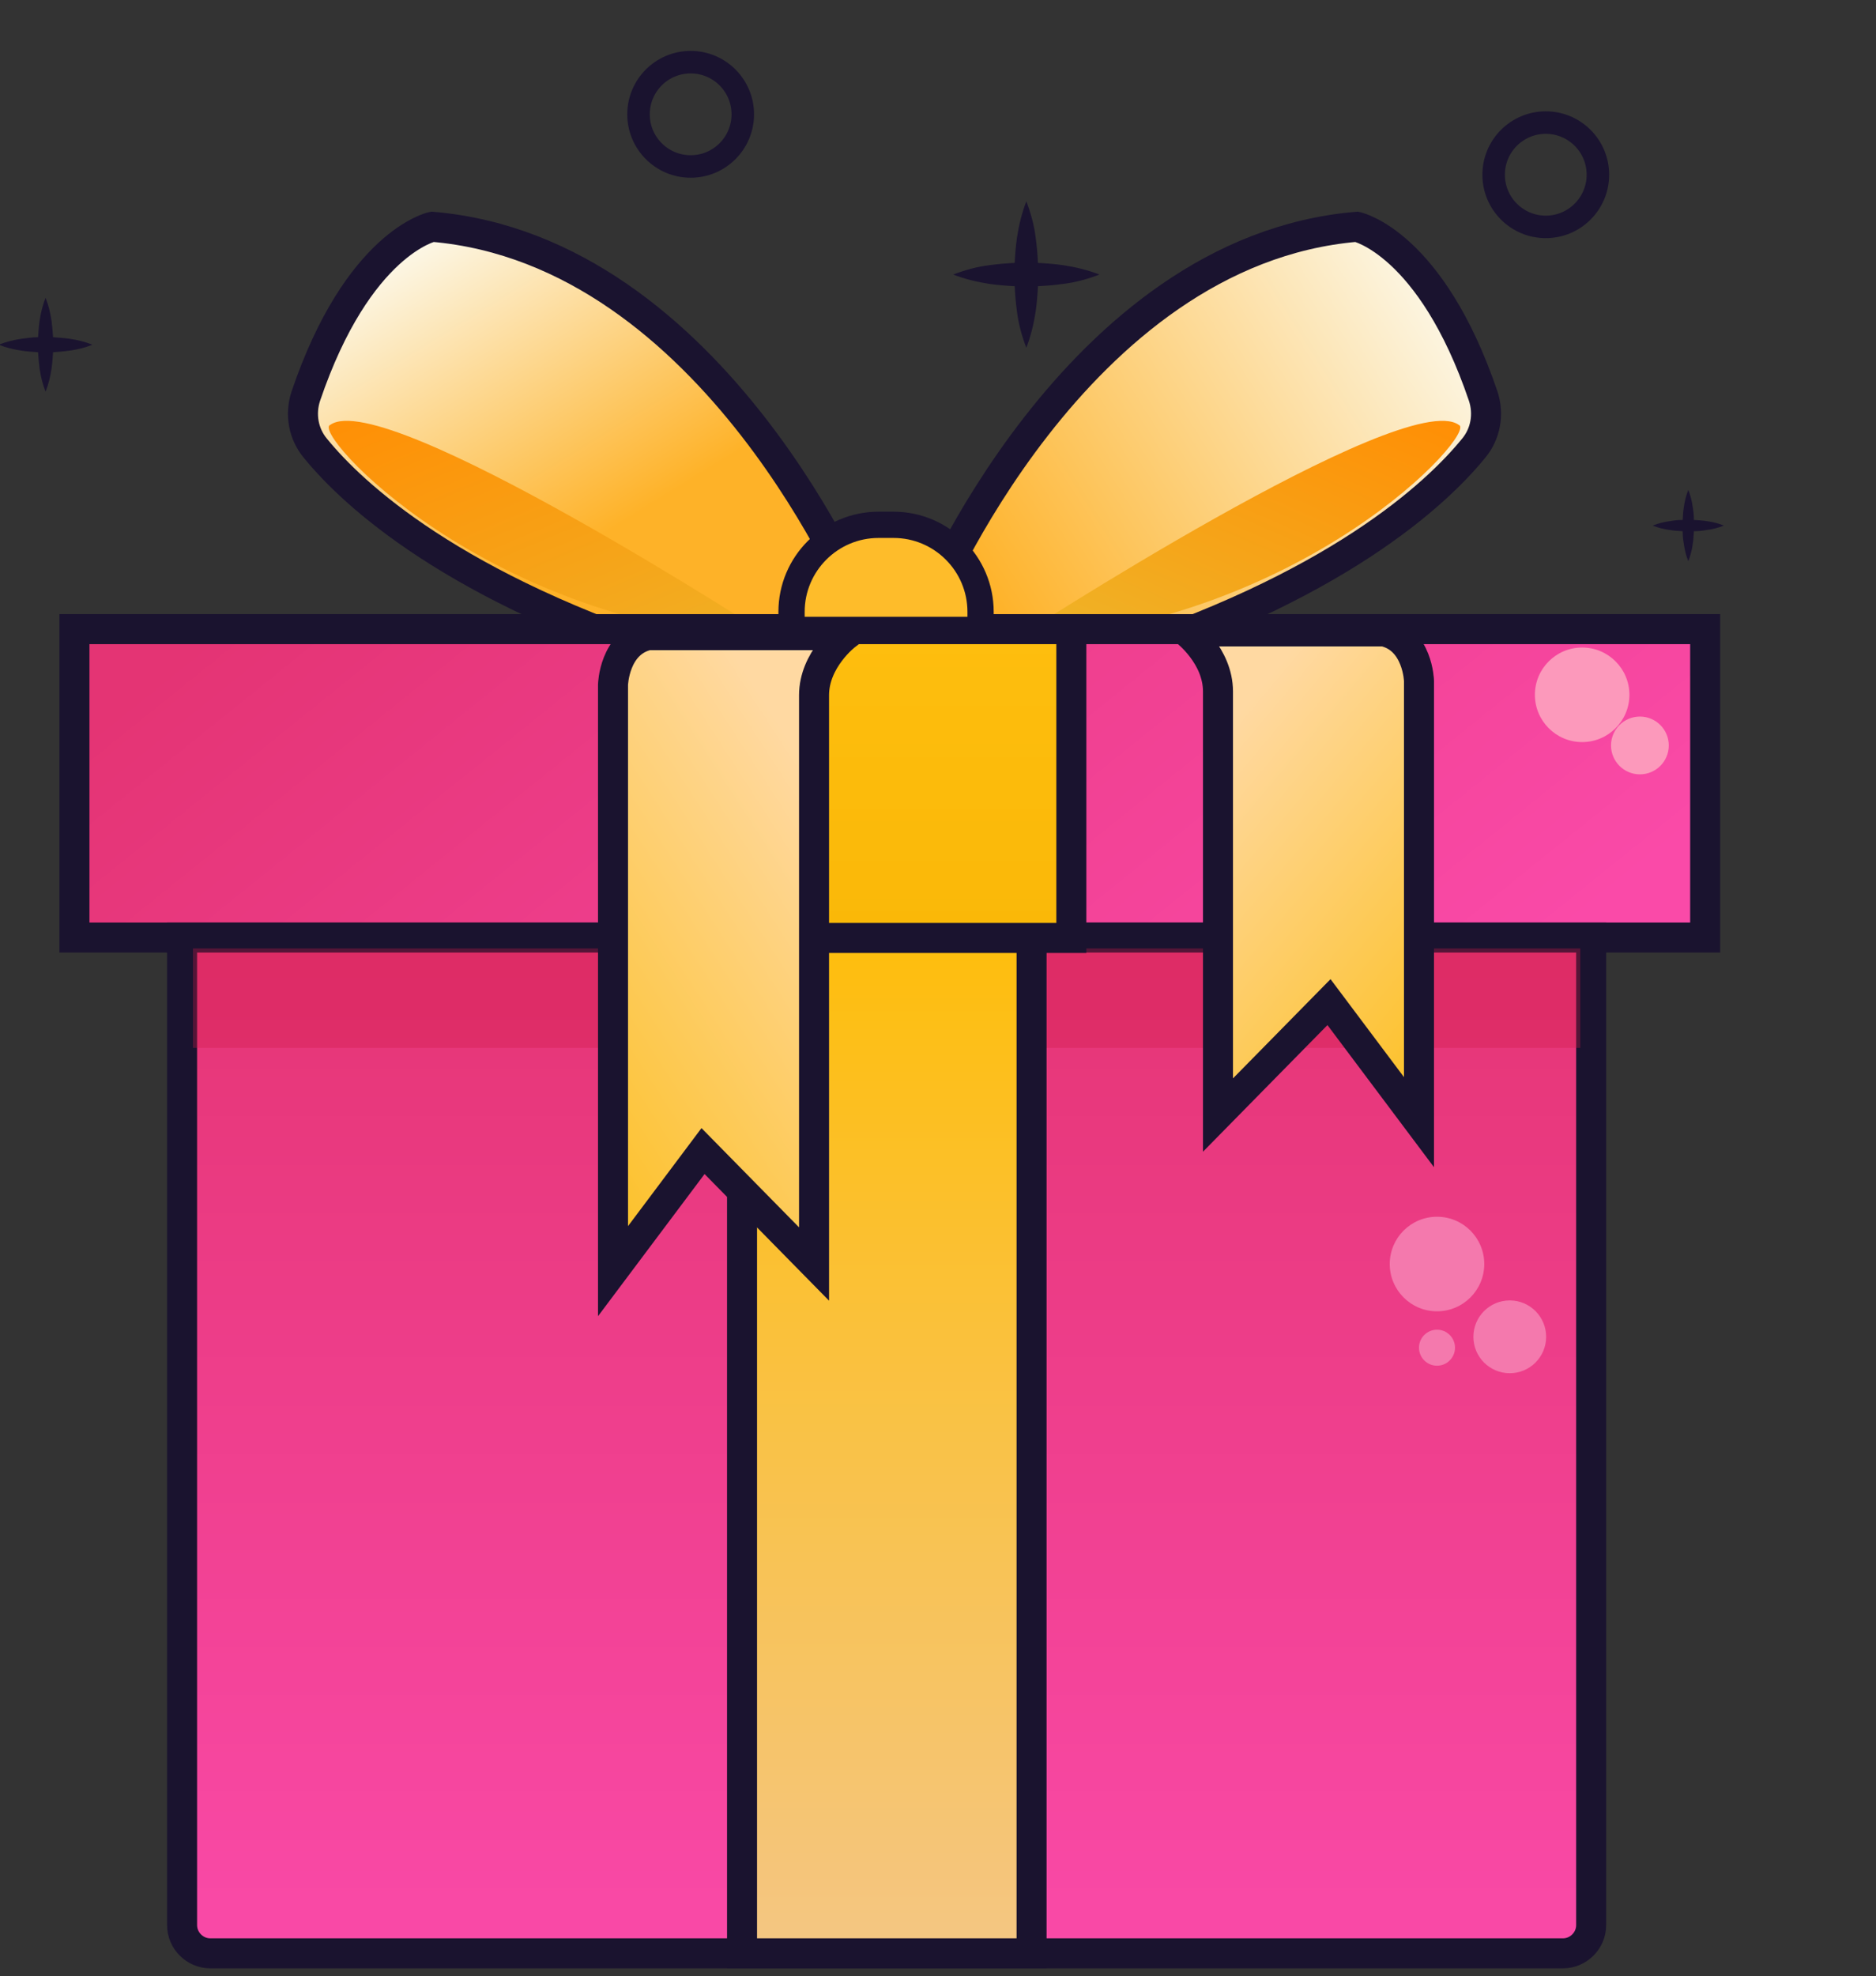 <?xml version="1.0" encoding="utf-8"?>
<svg version="1.1" xmlns="http://www.w3.org/2000/svg" xmlns:xlink="http://www.w3.org/1999/xlink" x="0px" y="0px"
	 viewBox="0 0 500.2 526.7" style="enable-background:new 0 0 500.2 526.7;" xml:space="preserve">
<rect x="0" y="0" width="500.2" height="526.7" fill="#333333" stroke="none"/>
<style type="text/css">
	.st0{fill:url(#Path_1_2_);stroke:#1A132F;stroke-width:8;stroke-miterlimit:10;}
	.st1{fill:url(#Path_2_2_);}
	.st2{fill:url(#Path_3_2_);stroke:#1A132F;stroke-width:8;stroke-miterlimit:10;}
	.st3{fill:url(#Path_4_2_);}
	.st4{fill:url(#Rectangle_1_2_);stroke:#1A132F;stroke-width:8;stroke-miterlimit:10;}
	.st5{fill:url(#Rectangle_2_2_);stroke:#1A132F;stroke-width:8;stroke-miterlimit:10;}
	.st6{opacity:0.33;fill:#CF1B48;enable-background:new    ;}
	.st7{fill:url(#Rectangle_3_2_);stroke:#1A132F;stroke-width:8;stroke-miterlimit:10;}
	.st8{fill:url(#Rectangle_7_2_);stroke:#1A132F;stroke-width:8;stroke-miterlimit:10;}
	.st9{fill:#FEBC2A;stroke:#1A132F;stroke-width:7;stroke-miterlimit:10;}
	.st10{fill:none;}
	.st11{fill:none;stroke:#1A132F;stroke-width:6;stroke-linecap:round;stroke-miterlimit:10;}
	.st12{fill:#F479AD;}
	.st13{fill:#FC99BB;}
	.st14{fill:#1A132F;}
	.st15{fill:url(#Path_10_2_);stroke:#1A132F;stroke-width:8;}
	.st16{fill:url(#Path_11_2_);stroke:#1A132F;stroke-width:8;}
</style>
<g id="Group_16_1_" transform="translate(-1395.65 -1491.533)">
	<g id="Group_1_1_" transform="translate(1789.504 1629.971)">
		
			<linearGradient id="Path_1_2_" gradientUnits="userSpaceOnUse" x1="-712.178" y1="1342.822" x2="-711.343" y2="1343.24" gradientTransform="matrix(162.989 0 0 -129.467 115937 173859.078)">
			<stop  offset="0" style="stop-color:#FEB228"/>
			<stop  offset="1" style="stop-color:#FCF6E4"/>
		</linearGradient>
		<path id="Path_1_1_" class="st0" d="M-146.5,23.6c0,0,38.9-95.2,114.4-101.6c0,0,19.8,4.2,33.7,45.1c1.6,4.8,0.7,10.1-2.6,14
			c-9.8,12-36.6,37.3-99.1,57C-184.9,64.8-146.5,23.6-146.5,23.6z"/>
		
			<linearGradient id="Path_2_2_" gradientUnits="userSpaceOnUse" x1="-712.277" y1="1342.132" x2="-711.503" y2="1343.012" gradientTransform="matrix(123.566 0 0 -60.603 87912.164 81366.766)">
			<stop  offset="0" style="stop-color:#F0B125"/>
			<stop  offset="1" style="stop-color:#FF8F05"/>
		</linearGradient>
		<path id="Path_2_1_" class="st1" d="M-123.9,32.3c0,0,104.5-67.9,119-57.5C0.4-23.4-46.1,28.3-123.9,32.3z"/>
	</g>
	<g id="Group_2_1_" transform="translate(1626.101 1629.971)">
		
			<linearGradient id="Path_3_2_" gradientUnits="userSpaceOnUse" x1="-548.708" y1="1343.382" x2="-548.312" y2="1342.873" gradientTransform="matrix(162.99 0 0 -129.467 89304.773 173859.078)">
			<stop  offset="0" style="stop-color:#FCF6E4"/>
			<stop  offset="1" style="stop-color:#FEB228"/>
		</linearGradient>
		<path id="Path_3_1_" class="st2" d="M-0.8,23.6c0,0-38.9-95.2-114.4-101.6c0,0-19.8,4.2-33.7,45.1c-1.6,4.8-0.7,10.1,2.6,14
			c9.8,12,36.6,37.3,99.1,57C37.5,64.8-0.8,23.6-0.8,23.6z"/>
		
			<linearGradient id="Path_4_2_" gradientUnits="userSpaceOnUse" x1="-548.131" y1="1342.009" x2="-549.014" y2="1343.039" gradientTransform="matrix(123.566 0 0 -60.603 67695.797 81366.766)">
			<stop  offset="0" style="stop-color:#F0B125"/>
			<stop  offset="1" style="stop-color:#FF8F05"/>
		</linearGradient>
		<path id="Path_4_1_" class="st3" d="M-23.4,32.3c0,0-104.5-67.9-119-57.5C-147.7-23.4-101.3,28.3-23.4,32.3z"/>
	</g>
	
		<linearGradient id="Rectangle_1_2_" gradientUnits="userSpaceOnUse" x1="1077.621" y1="2972.912" x2="1078.588" y2="2972.686" gradientTransform="matrix(449.82 0 0 -85.024 -483318.5 254459.641)">
		<stop  offset="0" style="stop-color:#E43474"/>
		<stop  offset="1" style="stop-color:#FA4AA8"/>
	</linearGradient>
	<rect id="Rectangle_1_1_" x="1415.5" y="1659.2" class="st4" width="434.8" height="82.2"/>
	
		<linearGradient id="Rectangle_2_2_" gradientUnits="userSpaceOnUse" x1="1078.068" y1="2973.703" x2="1078.068" y2="2972.736" gradientTransform="matrix(388.722 0 0 -280.095 -417436.75 834660.625)">
		<stop  offset="0" style="stop-color:#E53575"/>
		<stop  offset="1" style="stop-color:#FA4AA8"/>
	</linearGradient>
	<path id="Rectangle_2_1_" class="st5" d="M1444.2,1741.4h375.7l0,0v263.2c0,4.1-3.4,7.5-7.5,7.5h-360.7c-4.1,0-7.5-3.4-7.5-7.5
		V1741.4L1444.2,1741.4z"/>
	<rect id="Rectangle_5_1_" x="1447.1" y="1744.3" class="st6" width="369.9" height="26.5"/>
	
		<linearGradient id="Rectangle_3_2_" gradientUnits="userSpaceOnUse" x1="1077.136" y1="2973.703" x2="1077.136" y2="2972.736" gradientTransform="matrix(79.876 0 0 -280.119 -84405.211 834731.938)">
		<stop  offset="0" style="stop-color:#FEBE0E"/>
		<stop  offset="1" style="stop-color:#F4C684"/>
	</linearGradient>
	<rect id="Rectangle_3_1_" x="1593.5" y="1741.4" class="st7" width="77.2" height="270.7"/>
	
		<linearGradient id="Rectangle_7_2_" gradientUnits="userSpaceOnUse" x1="1077.389" y1="2973.284" x2="1077.389" y2="2972.317" gradientTransform="matrix(101.876 0 0 -85.119 -108128.016 254742.172)">
		<stop  offset="0" style="stop-color:#FEBE0E"/>
		<stop  offset="1" style="stop-color:#FAB808"/>
	</linearGradient>
	<rect id="Rectangle_7_1_" x="1582.8" y="1659.2" class="st8" width="98.5" height="82.3"/>
	<path id="Rectangle_4_1_" class="st9" d="M1629.9,1631.4h4c12.8,0,23.2,10.4,23.2,23.2v4.8l0,0h-50.4l0,0v-4.8
		C1606.7,1641.8,1617.1,1631.4,1629.9,1631.4z"/>
	<g id="Group_4_1_" transform="translate(1543.333 2112.356)">
		<line id="Line_1_1_" class="st10" x1="-104.4" y1="-94.1" x2="288.9" y2="-94.1"/>
		<line id="Line_2_1_" class="st10" x1="314.1" y1="-94.1" x2="339.2" y2="-94.1"/>
	</g>
	<g id="Group_5_1_" transform="translate(2022.612 1567.433)">
		<line id="Line_4_1_" class="st10" x1="-144.9" y1="-75.9" x2="-144.9" y2="-37.1"/>
		<line id="Line_5_1_" class="st10" x1="-163" y1="-56.5" x2="-126.8" y2="-56.5"/>
	</g>
	<circle id="Ellipse_3_1_" class="st11" cx="1807.8" cy="1538.1" r="13.9"/>
	<circle id="Ellipse_6_1_" class="st11" cx="1579.8" cy="1522" r="13.9"/>
	<circle id="Ellipse_7_1_" class="st12" cx="1778.8" cy="1828.4" r="12.6"/>
	<circle id="Ellipse_10_1_" class="st13" cx="1817.5" cy="1676.7" r="12.6"/>
	<circle id="Ellipse_11_1_" class="st13" cx="1832.9" cy="1690.2" r="7.7"/>
	<circle id="Ellipse_8_1_" class="st12" cx="1798.2" cy="1847.8" r="9.7"/>
	<circle id="Ellipse_9_1_" class="st12" cx="1778.8" cy="1850.7" r="4.8"/>
	<path id="Path_5_1_" class="st14" d="M1855.3,1631.6c-1.5-0.6-3.1-1-4.7-1.2c-1.1-0.2-2.2-0.2-3.3-0.3c0-1.1-0.1-2.2-0.3-3.3
		c-0.2-1.6-0.6-3.2-1.2-4.7c-0.6,1.5-1,3.1-1.2,4.7c-0.2,1.1-0.2,2.2-0.3,3.3c-1.1,0-2.2,0.1-3.3,0.3c-1.6,0.2-3.2,0.6-4.7,1.2
		c1.5,0.6,3.1,1,4.7,1.2c1.1,0.2,2.2,0.2,3.3,0.3c0,1.1,0.1,2.2,0.3,3.3c0.2,1.6,0.6,3.2,1.2,4.7c0.6-1.5,1-3.1,1.2-4.7
		c0.2-1.1,0.2-2.2,0.3-3.3c1.1,0,2.2-0.1,3.3-0.3C1852.2,1632.6,1853.8,1632.2,1855.3,1631.6z"/>
	<path id="Path_6_1_" class="st14" d="M1420.3,1583.4c-2-0.8-4.1-1.3-6.2-1.6c-1.4-0.2-2.8-0.3-4.3-0.4c-0.1-1.4-0.2-2.8-0.4-4.3
		c-0.3-2.1-0.8-4.2-1.6-6.2c-0.8,2-1.3,4.1-1.6,6.2c-0.2,1.4-0.3,2.8-0.4,4.3c-1.4,0-2.8,0.2-4.3,0.4c-2.1,0.3-4.2,0.8-6.2,1.6
		c2,0.8,4.1,1.3,6.2,1.6c1.4,0.2,2.8,0.3,4.3,0.4c0.1,1.4,0.2,2.8,0.4,4.3c0.3,2.1,0.8,4.2,1.6,6.2c0.8-2,1.3-4.1,1.6-6.2
		c0.2-1.4,0.3-2.8,0.4-4.3c1.4-0.1,2.8-0.2,4.2-0.4C1416.3,1584.7,1418.3,1584.2,1420.3,1583.4z"/>
	<path id="Path_7_1_" class="st14" d="M1688.8,1564.7c-3.1-1.2-6.4-2-9.7-2.5c-2.2-0.3-4.5-0.5-6.7-0.6c-0.1-2.2-0.3-4.5-0.6-6.7
		c-0.4-3.3-1.3-6.6-2.5-9.7c-1.2,3.1-2,6.4-2.5,9.7c-0.3,2.2-0.5,4.5-0.6,6.7c-2.2,0.1-4.5,0.3-6.7,0.6c-3.3,0.4-6.6,1.3-9.7,2.5
		c3.1,1.2,6.4,2,9.7,2.5c2.2,0.3,4.5,0.5,6.7,0.6c0.1,2.2,0.3,4.5,0.6,6.7c0.4,3.3,1.3,6.6,2.5,9.7c1.2-3.1,2-6.4,2.5-9.7
		c0.3-2.2,0.5-4.5,0.6-6.7c2.2-0.1,4.5-0.3,6.7-0.6C1682.4,1566.8,1685.7,1565.9,1688.8,1564.7z"/>
	
		<linearGradient id="Path_10_2_" gradientUnits="userSpaceOnUse" x1="1077.159" y1="2972.451" x2="1076.62" y2="2973.4" gradientTransform="matrix(64.268 0 0 -135.353 -67460.203 404132.094)">
		<stop  offset="0" style="stop-color:#FCBF1F"/>
		<stop  offset="1" style="stop-color:#FFD9A2"/>
	</linearGradient>
	<path id="Path_10_1_" class="st15" d="M1711.9,1659.8c0,0,8.5,6.5,8.5,16v112.9l29.6-30.1l24,32V1673c0,0-0.3-11.2-9.4-13.2H1711.9
		z"/>
	
		<linearGradient id="Path_11_2_" gradientUnits="userSpaceOnUse" x1="1076.502" y1="2972.537" x2="1077.042" y2="2973.486" gradientTransform="matrix(64.27 0 0 -175.354 -67620.523 523091.219)">
		<stop  offset="0" style="stop-color:#FCBF1F"/>
		<stop  offset="1" style="stop-color:#FFD9A2"/>
	</linearGradient>
	<path id="Path_11_1_" class="st16" d="M1621.2,1660.8c0,0-8.5,6.5-8.5,16v151.6l-29.6-30.1l-24,32V1674c0,0,0.3-11.2,9.4-13.2
		H1621.2z"/>
</g>
</svg>
